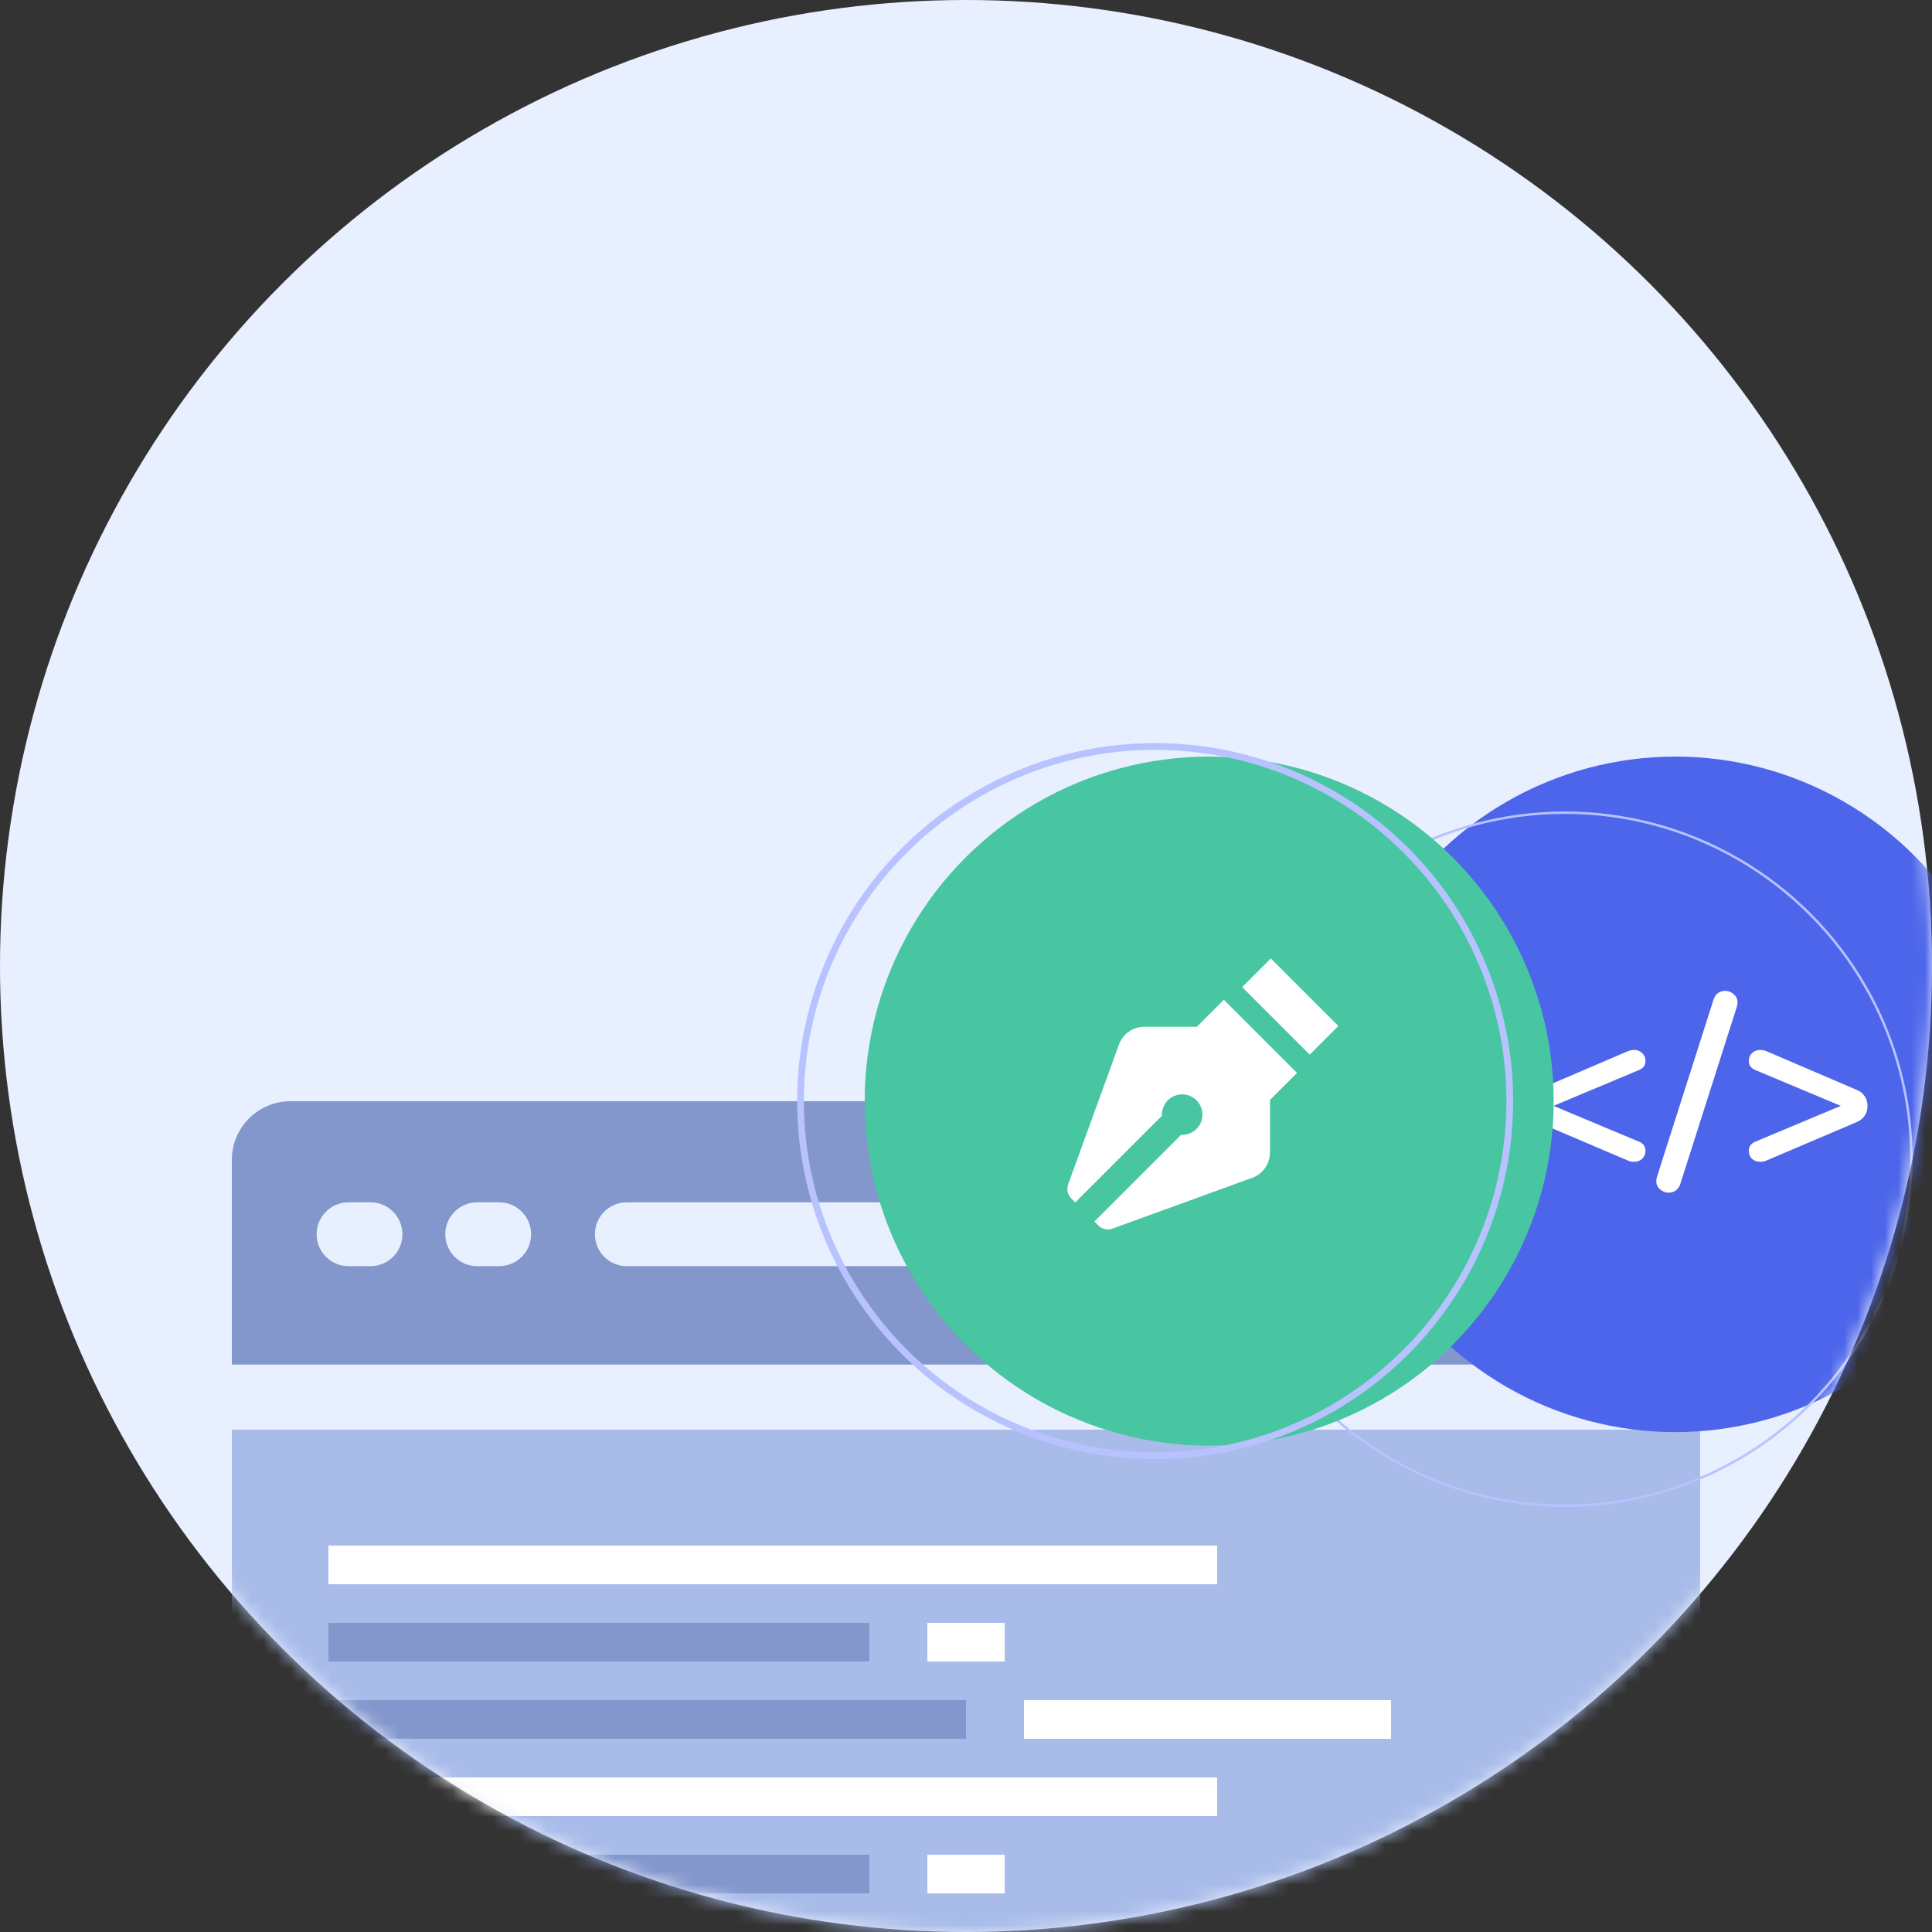 <svg width="143" height="143" viewBox="0 0 143 143" fill="none" xmlns="http://www.w3.org/2000/svg">
<rect x="0" y="0" width="143" height="143" fill="#333333" stroke="none"/>
<circle cx="71.5" cy="71.5" r="71.5" fill="#E8EFFF"/>
<mask id="mask0_411_551" style="mask-type:alpha" maskUnits="userSpaceOnUse" x="0" y="0" width="143" height="143">
<circle cx="71.5" cy="71.5" r="71.5" fill="#E8EFFF"/>
</mask>
<g mask="url(#mask0_411_551)">
<path d="M121.504 190.283H21.495C19.105 190.283 17.16 188.341 17.16 185.948V105.82H125.84V185.948C125.84 188.338 123.897 190.283 121.504 190.283Z" fill="#A9BCE9"/>
<path d="M121.504 81.51H21.495C19.105 81.51 17.16 83.456 17.16 85.848V101.001H125.84V85.848C125.84 83.456 123.897 81.51 121.504 81.51ZM27.423 93.717H25.798C24.491 93.717 23.435 92.661 23.435 91.355C23.435 90.05 24.491 88.992 25.798 88.992H27.423C28.729 88.992 29.786 90.05 29.786 91.355C29.786 92.659 28.729 93.717 27.423 93.717ZM36.947 93.717H35.321C34.015 93.717 32.959 92.661 32.959 91.355C32.959 90.05 34.015 88.992 35.321 88.992H36.947C38.254 88.992 39.309 90.05 39.309 91.355C39.309 92.659 38.254 93.717 36.947 93.717ZM113.14 93.717H46.397C45.091 93.717 44.034 92.661 44.034 91.355C44.034 90.05 45.091 88.992 46.397 88.992H113.141C114.446 88.992 115.503 90.05 115.503 91.355C115.503 92.659 114.446 93.717 113.14 93.717Z" fill="#8397CC"/>
<rect x="24.31" y="114.4" width="65.78" height="2.86" fill="white"/>
<rect x="24.311" y="120.12" width="40.04" height="2.86" fill="#8397CC"/>
<rect x="24.311" y="125.84" width="47.19" height="2.86" fill="#8397CC"/>
<rect x="68.641" y="120.12" width="5.72" height="2.86" fill="white"/>
<rect x="75.79" y="125.84" width="27.17" height="2.86" fill="white"/>
<rect x="24.311" y="131.56" width="65.78" height="2.86" fill="white"/>
<rect x="24.311" y="137.28" width="40.04" height="2.86" fill="#8397CC"/>
<rect x="68.641" y="137.28" width="5.72" height="2.86" fill="white"/>
<circle cx="124" cy="81" r="25" fill="#4C65EA"/>
<path d="M121.342 84.516C121.642 84.648 121.792 84.87 121.792 85.182C121.792 85.422 121.708 85.62 121.54 85.776C121.384 85.92 121.186 85.992 120.946 85.992C120.778 85.992 120.628 85.962 120.496 85.902L113.818 83.058C113.566 82.95 113.368 82.794 113.224 82.59C113.08 82.374 113.008 82.128 113.008 81.852C113.008 81.588 113.08 81.348 113.224 81.132C113.368 80.916 113.566 80.76 113.818 80.664L120.496 77.802C120.652 77.742 120.802 77.712 120.946 77.712C121.186 77.712 121.384 77.79 121.54 77.946C121.708 78.09 121.792 78.282 121.792 78.522C121.792 78.834 121.642 79.056 121.342 79.188L114.988 81.852L121.342 84.516ZM124.376 87.612C124.304 87.84 124.19 88.008 124.034 88.116C123.878 88.224 123.704 88.278 123.512 88.278C123.272 88.278 123.056 88.194 122.864 88.026C122.684 87.87 122.594 87.666 122.594 87.414C122.594 87.306 122.612 87.198 122.648 87.09L126.824 74.004C126.896 73.776 127.01 73.608 127.166 73.5C127.322 73.392 127.496 73.338 127.688 73.338C127.928 73.338 128.138 73.422 128.318 73.59C128.51 73.746 128.606 73.95 128.606 74.202C128.606 74.31 128.588 74.418 128.552 74.526L124.376 87.612ZM137.417 80.664C137.669 80.76 137.867 80.916 138.011 81.132C138.155 81.348 138.227 81.588 138.227 81.852C138.227 82.128 138.155 82.374 138.011 82.59C137.867 82.794 137.669 82.95 137.417 83.058L130.739 85.902C130.607 85.962 130.457 85.992 130.289 85.992C130.049 85.992 129.845 85.92 129.677 85.776C129.521 85.62 129.443 85.422 129.443 85.182C129.443 84.87 129.593 84.648 129.893 84.516L136.247 81.852L129.893 79.188C129.593 79.056 129.443 78.834 129.443 78.522C129.443 78.282 129.521 78.09 129.677 77.946C129.845 77.79 130.049 77.712 130.289 77.712C130.433 77.712 130.583 77.742 130.739 77.802L137.417 80.664Z" fill="white"/>
<circle cx="115.83" cy="85.8" r="25.65" stroke="#B7C2FF" stroke-width="0.18"/>
<circle cx="89.5" cy="81.5" r="25.5" fill="#48C5A1"/>
<path d="M88.587 75.999H84.702C84.291 75.999 83.891 76.125 83.554 76.361C83.218 76.596 82.962 76.929 82.822 77.315L79.062 87.657C78.929 88.022 79.02 88.431 79.294 88.706L79.587 88.999L86.009 82.577C86.008 82.551 86.001 82.525 86.001 82.499C86.001 82.202 86.089 81.912 86.254 81.666C86.418 81.419 86.653 81.227 86.927 81.113C87.201 81 87.502 80.97 87.793 81.028C88.084 81.086 88.352 81.228 88.561 81.438C88.771 81.648 88.914 81.915 88.972 82.206C89.03 82.497 89 82.799 88.887 83.073C88.773 83.347 88.581 83.581 88.334 83.746C88.088 83.911 87.797 83.999 87.501 83.999C87.475 83.999 87.449 83.992 87.423 83.991L81.001 90.413L81.294 90.706C81.428 90.841 81.599 90.934 81.784 90.975C81.97 91.016 82.164 91.004 82.343 90.938L92.685 87.177C93.071 87.037 93.404 86.781 93.639 86.445C93.875 86.108 94.001 85.707 94.001 85.297V81.412L96 79.414L90.586 74L88.587 75.999ZM96.94 78.061L91.94 73.061L94.06 70.94L99.06 75.94L96.94 78.061Z" fill="white"/>
<circle cx="85.5" cy="81.5" r="26.25" stroke="#B7C2FF" stroke-width="0.5"/>
</g>
</svg>
